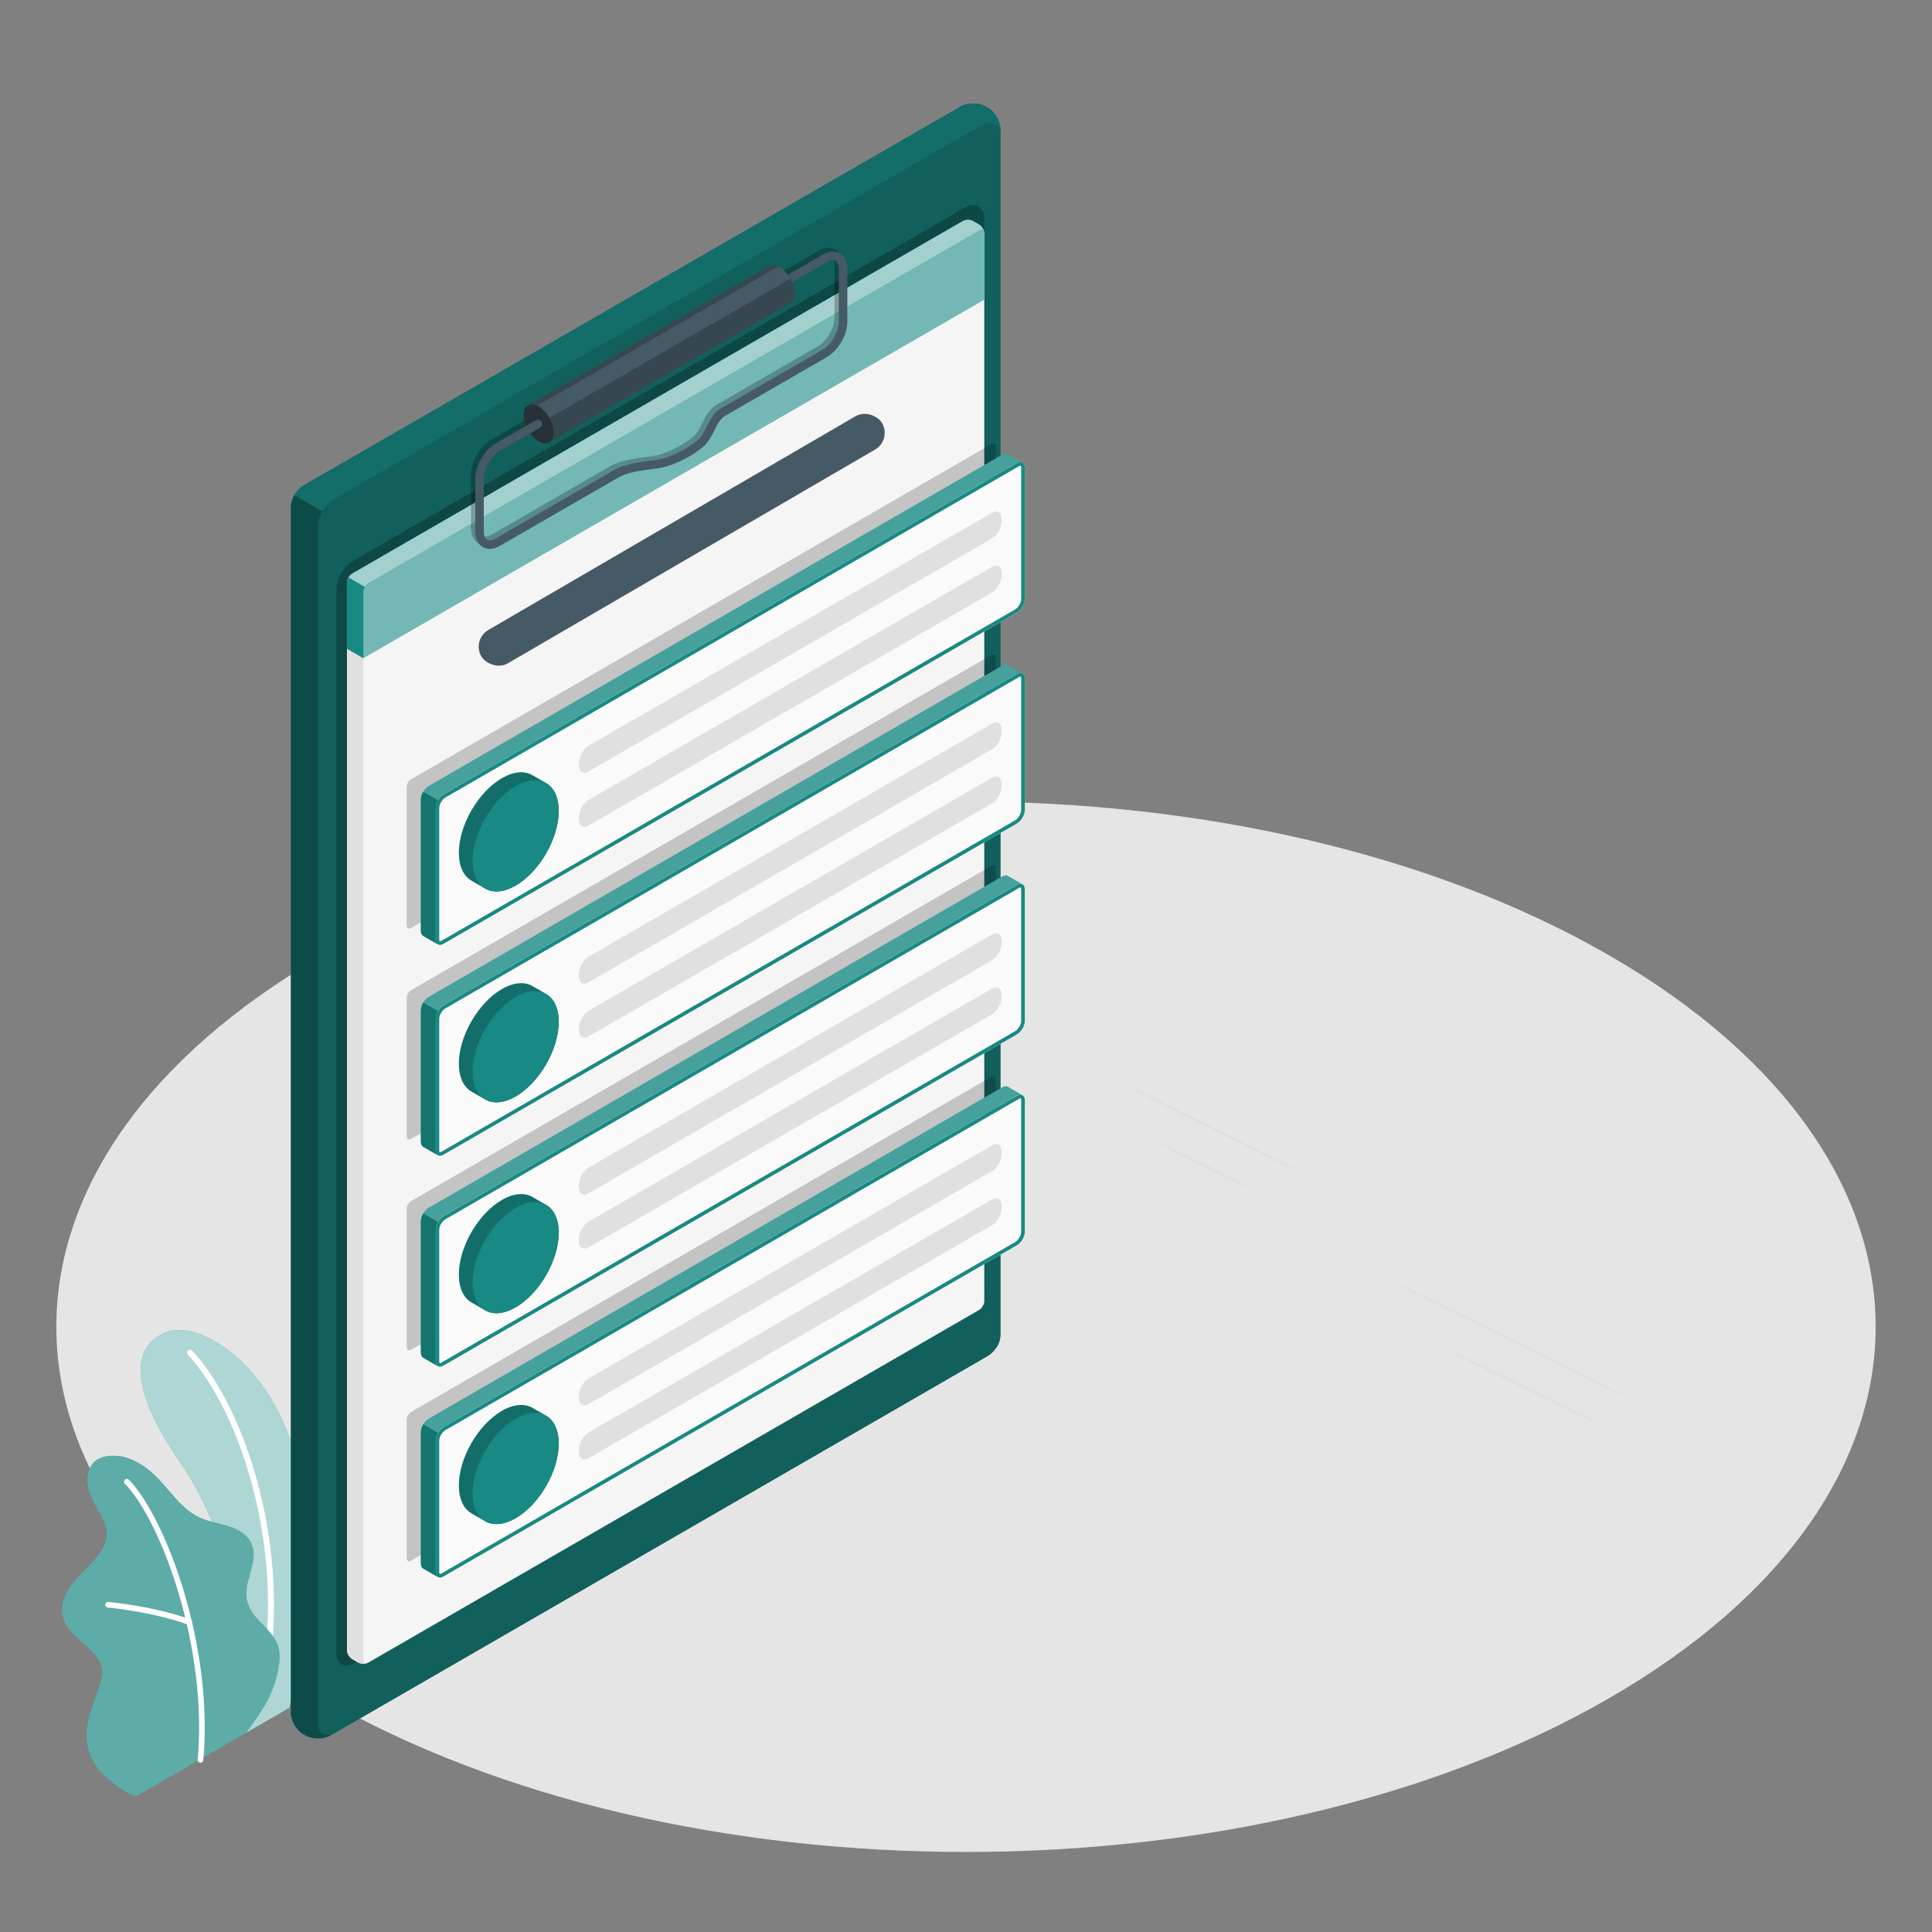 <svg width="275" height="275" viewBox="0 0 275 275" fill="none" xmlns="http://www.w3.org/2000/svg">
<rect x="0" y="0" width="275" height="275" fill="#808080" stroke="none"/>
<path d="M45.941 135.992C-4.623 165.186 -4.622 212.518 45.944 241.712C96.511 270.906 178.494 270.906 229.058 241.712C279.623 212.519 279.622 165.186 229.055 135.992C178.489 106.798 96.506 106.798 45.941 135.992Z" fill="#E5E5E5"/>
<path d="M35.071 246.624L41.202 243.082C41.202 243.082 44.851 227.92 43.397 214.277C41.353 195.096 28.726 187.878 23.925 189.533C19.124 191.187 17.734 196.768 25.678 208.192C30.365 214.933 36.123 228.972 35.071 246.624Z" fill="#188983"/>
<g opacity="0.65">
<path d="M35.071 246.624L41.202 243.082C41.202 243.082 44.851 227.92 43.397 214.277C41.353 195.096 28.726 187.878 23.925 189.533C19.124 191.187 17.734 196.768 25.678 208.192C30.365 214.933 36.123 228.972 35.071 246.624Z" fill="white"/>
</g>
<path d="M37.612 239.176C37.592 239.174 37.573 239.172 37.553 239.168C37.322 239.124 37.171 238.902 37.215 238.672C40.575 220.98 34.395 201.1 26.741 192.827C26.582 192.655 26.592 192.385 26.765 192.226C26.938 192.069 27.207 192.077 27.366 192.25C35.159 200.673 41.46 220.878 38.05 238.83C38.01 239.041 37.82 239.186 37.612 239.176Z" fill="white"/>
<path d="M19.641 255.533C18.726 255.999 16.29 253.914 15.611 253.407C14.449 252.539 13.531 251.347 12.95 250.022C12.272 248.479 12.164 246.858 12.483 245.205C12.649 244.348 12.933 243.519 13.216 242.693C13.495 241.882 13.772 241.072 14.05 240.261C14.325 239.461 14.602 238.634 14.537 237.79C14.406 236.092 12.968 234.834 11.658 233.745C10.208 232.542 8.715 230.974 8.826 228.943C8.912 227.375 9.797 225.961 10.831 224.779C11.864 223.597 13.072 222.569 14.016 221.314C14.695 220.411 15.244 219.337 15.198 218.208C15.169 217.507 14.913 216.834 14.61 216.201C13.959 214.842 13.074 213.583 12.651 212.136C12.227 210.69 12.387 208.926 13.548 207.965C14.501 207.176 15.86 207.128 17.088 207.272C18.224 207.405 19.312 207.975 20.282 208.58C23.417 210.536 25.065 214.45 28.418 216.002C29.712 216.601 31.152 216.791 32.51 217.224C33.868 217.657 35.236 218.43 35.809 219.736C36.939 222.309 34.451 225.284 35.2 227.992C35.863 230.389 38.108 231.407 39.288 233.597C39.804 234.554 39.879 235.635 39.734 236.713C39.488 238.538 39.152 239.869 38.17 241.863C37.358 243.51 35.073 246.624 35.073 246.624C35.073 246.624 19.782 255.461 19.641 255.533Z" fill="#188983"/>
<g opacity="0.3">
<path d="M19.641 255.533C18.726 255.999 16.29 253.914 15.611 253.407C14.449 252.539 13.531 251.347 12.95 250.022C12.272 248.479 12.164 246.858 12.483 245.205C12.649 244.348 12.933 243.519 13.216 242.693C13.495 241.882 13.772 241.072 14.05 240.261C14.325 239.461 14.602 238.634 14.537 237.79C14.406 236.092 12.968 234.834 11.658 233.745C10.208 232.542 8.715 230.974 8.826 228.943C8.912 227.375 9.797 225.961 10.831 224.779C11.864 223.597 13.072 222.569 14.016 221.314C14.695 220.411 15.244 219.337 15.198 218.208C15.169 217.507 14.913 216.834 14.61 216.201C13.959 214.842 13.074 213.583 12.651 212.136C12.227 210.69 12.387 208.926 13.548 207.965C14.501 207.176 15.86 207.128 17.088 207.272C18.224 207.405 19.312 207.975 20.282 208.58C23.417 210.536 25.065 214.45 28.418 216.002C29.712 216.601 31.152 216.791 32.51 217.224C33.868 217.657 35.236 218.43 35.809 219.736C36.939 222.309 34.451 225.284 35.2 227.992C35.863 230.389 38.108 231.407 39.288 233.597C39.804 234.554 39.879 235.635 39.734 236.713C39.488 238.538 39.152 239.869 38.17 241.863C37.358 243.51 35.073 246.624 35.073 246.624C35.073 246.624 19.782 255.461 19.641 255.533Z" fill="white"/>
</g>
<path d="M28.515 250.908C28.51 250.907 28.505 250.907 28.505 250.907C28.277 250.887 28.115 250.69 28.135 250.47C29.603 234.557 22.977 216.573 17.772 211.183C17.618 211.024 17.622 210.769 17.782 210.614C17.942 210.46 18.196 210.465 18.35 210.624C23.661 216.123 30.424 234.406 28.937 250.543C28.916 250.759 28.729 250.918 28.515 250.908Z" fill="white"/>
<path d="M26.935 231.287C26.896 231.285 26.856 231.278 26.817 231.263C21.774 229.421 15.403 228.819 15.339 228.814C15.118 228.793 14.956 228.597 14.975 228.376C14.996 228.155 15.173 227.989 15.413 228.012C15.478 228.019 21.95 228.628 27.093 230.507C27.302 230.583 27.41 230.814 27.333 231.023C27.271 231.193 27.107 231.295 26.935 231.287Z" fill="white"/>
<path d="M136.77 15.154L43.149 69.141C42.182 69.698 41.398 71.056 41.398 72.172V243.812C41.398 244.929 42.184 246.283 43.153 246.838L43.508 247.041C44.478 247.595 46.047 247.592 47.014 247.034L140.636 192.976C141.603 192.418 142.387 191.06 142.387 189.944V18.376C142.387 17.26 141.602 15.905 140.632 15.351L140.277 15.148C139.307 14.593 137.737 14.595 136.77 15.154Z" fill="#188983"/>
<path opacity="0.45" d="M136.77 15.154L43.149 69.141C42.182 69.698 41.398 71.056 41.398 72.172V243.812C41.398 244.929 42.184 246.283 43.153 246.838L43.508 247.041C44.478 247.595 46.047 247.592 47.014 247.034L140.636 192.976C141.603 192.418 142.387 191.06 142.387 189.944V18.376C142.387 17.26 141.602 15.905 140.632 15.351L140.277 15.148C139.307 14.593 137.737 14.595 136.77 15.154Z" fill="black"/>
<path d="M142.386 190.069C142.386 191.608 141.305 192.589 139.967 193.359L47.683 246.637C46.351 247.407 45.263 246.785 45.263 245.239V75.143C45.263 73.421 46.181 71.831 47.672 70.969L139.965 17.669C141.041 17.047 142.387 17.824 142.387 19.067V190.069H142.386Z" fill="#188983"/>
<path opacity="0.3" d="M142.387 190.069C142.387 191.608 141.306 192.589 139.967 193.359L47.683 246.637C46.351 247.407 45.263 246.785 45.263 245.239V75.143C45.263 73.421 46.182 71.831 47.672 70.969L139.965 17.669C141.041 17.047 142.387 17.824 142.387 19.067V190.069H142.387Z" fill="black"/>
<path d="M142.388 18.378V19.065C142.388 17.825 141.04 17.05 139.962 17.67L47.672 70.973C46.924 71.397 46.324 72.01 45.913 72.731C45.9 72.752 45.893 72.765 45.886 72.785L41.892 70.479C42.216 69.919 42.654 69.427 43.152 69.144L136.771 15.155C137.741 14.595 139.311 14.595 140.275 15.148L140.629 15.353C141.6 15.904 142.388 17.259 142.388 18.378Z" fill="#188983"/>
<path opacity="0.2" d="M142.388 18.378V19.065C142.388 17.825 141.04 17.05 139.962 17.67L47.672 70.973C46.924 71.397 46.324 72.01 45.913 72.731C45.9 72.752 45.893 72.765 45.886 72.785L41.892 70.479C42.216 69.919 42.654 69.427 43.152 69.144L136.771 15.155C137.741 14.595 139.311 14.595 140.275 15.148L140.629 15.353C141.6 15.904 142.388 17.259 142.388 18.378Z" fill="black"/>
<path opacity="0.25" d="M140.103 182.979C140.103 184.565 138.99 185.575 137.61 186.368L50.389 236.725C49.017 237.518 47.896 236.878 47.896 235.285V84.07C47.896 82.297 48.842 80.659 50.377 79.772L137.608 29.391C138.717 28.751 140.103 29.551 140.103 30.831V32.683V182.979Z" fill="black"/>
<path d="M50.13 81.658L137.034 31.484C137.445 31.247 138.111 31.247 138.522 31.484L139.36 31.968C139.771 32.206 140.104 32.782 140.104 33.257V185.175C140.104 185.649 139.771 186.226 139.36 186.463L52.458 236.637C52.047 236.874 51.381 236.874 50.97 236.637L50.13 236.152C49.719 235.914 49.386 235.338 49.386 234.863V82.946C49.386 82.472 49.719 81.895 50.13 81.658Z" fill="#F5F5F5"/>
<path d="M52.28 236.717C52.194 236.751 52.102 236.774 52.005 236.791C51.959 236.797 51.908 236.803 51.862 236.808C51.713 236.82 51.558 236.814 51.41 236.791C51.312 236.774 51.221 236.751 51.135 236.717C51.078 236.694 51.02 236.665 50.969 236.637L50.133 236.156C49.72 235.915 49.388 235.343 49.388 234.868V82.951C49.388 82.711 49.468 82.447 49.606 82.218L51.931 83.558C51.799 83.792 51.714 84.056 51.714 84.291V236.207C51.714 236.614 51.954 236.814 52.28 236.717Z" fill="#E0E0E0"/>
<path d="M139.362 31.968L138.524 31.483C138.113 31.246 137.447 31.246 137.036 31.483L50.132 81.657C49.721 81.894 49.388 82.471 49.388 82.946V92.327L51.715 93.679L140.105 42.647V33.256C140.106 32.782 139.772 32.205 139.362 31.968Z" fill="#188983"/>
<path opacity="0.4" d="M139.362 31.968L138.524 31.483C138.113 31.246 137.447 31.246 137.036 31.483L50.132 81.657C49.721 81.894 49.388 82.471 49.388 82.946V92.327L51.715 93.679L140.105 42.647V33.256C140.106 32.782 139.772 32.205 139.362 31.968Z" fill="white"/>
<path d="M140.078 33.031C139.986 32.727 139.7 32.63 139.362 32.825L52.458 83C52.252 83.12 52.063 83.32 51.931 83.555L49.606 82.215C49.738 81.98 49.927 81.774 50.133 81.66L137.037 31.485C137.444 31.245 138.114 31.245 138.521 31.485L139.363 31.966C139.711 32.172 140.003 32.613 140.078 33.031Z" fill="#188983"/>
<path opacity="0.6" d="M140.078 33.031C139.986 32.727 139.7 32.63 139.362 32.825L52.458 83C52.252 83.12 52.063 83.32 51.931 83.555L49.606 82.215C49.738 81.98 49.927 81.774 50.133 81.66L137.037 31.485C137.444 31.245 138.114 31.245 138.521 31.485L139.363 31.966C139.711 32.172 140.003 32.613 140.078 33.031Z" fill="white"/>
<path d="M49.389 82.949V92.338L51.714 93.68V84.289C51.714 84.054 51.8 83.79 51.932 83.556L49.607 82.216C49.47 82.445 49.389 82.708 49.389 82.949Z" fill="#188983"/>
<g opacity="0.25">
<path d="M119.999 37.766V45.237C119.999 47.13 118.707 49.362 117.069 50.308L102.608 58.655C101.893 59.067 101.486 59.892 101.056 60.76C100.74 61.397 100.413 62.051 99.94 62.586C98.817 63.859 96.367 65.188 94.638 65.74C94.055 65.928 93.473 66.062 92.903 66.14C92.685 66.177 92.442 66.207 92.194 66.238C90.616 66.45 88.651 66.717 87.499 67.384L70.575 77.151C70.065 77.448 69.561 77.593 69.101 77.593C68.743 77.593 68.409 77.509 68.112 77.339C67.42 76.938 67.038 76.144 67.038 75.112V67.642C67.038 65.749 68.324 63.517 69.968 62.571L75.652 59.289C75.676 59.277 75.7 59.265 75.73 59.259C76.003 59.137 76.325 59.246 76.483 59.513C76.635 59.774 76.562 60.114 76.325 60.284C76.307 60.308 76.283 60.326 76.259 60.338L70.575 63.62C69.32 64.348 68.252 66.192 68.252 67.642V75.112C68.252 75.689 68.422 76.113 68.719 76.283C69.016 76.459 69.471 76.387 69.969 76.101L86.893 66.329C88.251 65.546 90.35 65.261 92.03 65.037C92.279 65.007 92.516 64.97 92.734 64.94C93.231 64.867 93.753 64.751 94.274 64.582C95.809 64.096 98.09 62.853 99.03 61.785C99.4 61.373 99.673 60.809 99.97 60.221C100.461 59.226 100.971 58.2 102.002 57.606L116.464 49.259C117.72 48.531 118.787 46.687 118.787 45.237V37.766C118.787 37.196 118.617 36.765 118.32 36.595C118.023 36.419 117.562 36.492 117.071 36.777L112.145 39.623C111.981 39.252 111.769 38.895 111.526 38.579L116.464 35.728C117.355 35.207 118.235 35.145 118.927 35.54C119.617 35.94 119.999 36.735 119.999 37.766Z" fill="black"/>
</g>
<path d="M109.451 37.904L109.452 37.905C109.841 37.676 110.381 37.706 110.978 38.051C112.165 38.736 113.127 40.403 113.127 41.774C113.127 42.464 112.883 42.946 112.49 43.169L112.491 43.17L78.181 62.982L75.142 57.716L109.451 37.904Z" fill="#37474F"/>
<path d="M76.67 60.36L112.506 39.667C112.116 38.989 111.577 38.395 110.98 38.05C110.909 38.009 110.841 37.987 110.772 37.955L75.495 58.325L76.67 60.36Z" fill="#455A64"/>
<path d="M76.669 57.863C75.482 57.178 74.52 57.733 74.52 59.104C74.52 60.474 75.482 62.141 76.669 62.827C77.856 63.512 78.819 62.956 78.819 61.586C78.819 60.215 77.856 58.548 76.669 57.863Z" fill="#263238"/>
<path d="M120.611 38.298V45.768C120.611 47.661 119.319 49.893 117.681 50.839L103.22 59.186C102.504 59.599 102.098 60.424 101.667 61.291C101.351 61.928 101.024 62.583 100.551 63.117C99.429 64.391 96.978 65.719 95.249 66.271C94.667 66.459 94.084 66.593 93.514 66.672C93.296 66.708 93.053 66.738 92.805 66.769C91.228 66.981 89.262 67.248 88.11 67.915L71.186 77.682C70.677 77.979 70.173 78.124 69.712 78.124C69.354 78.124 69.021 78.04 68.723 77.87C68.032 77.469 67.65 76.674 67.65 75.643V68.173C67.65 66.28 68.936 64.048 70.579 63.102L76.263 59.82C76.287 59.808 76.311 59.796 76.342 59.789C76.615 59.668 76.936 59.777 77.094 60.044C77.245 60.305 77.173 60.645 76.936 60.815C76.918 60.839 76.893 60.857 76.869 60.869L71.186 64.151C69.93 64.879 68.862 66.723 68.862 68.173V75.643C68.862 76.22 69.032 76.644 69.329 76.814C69.626 76.99 70.082 76.918 70.579 76.632L87.503 66.86C88.861 66.077 90.96 65.792 92.641 65.568C92.89 65.538 93.126 65.501 93.344 65.471C93.842 65.398 94.364 65.282 94.885 65.112C96.419 64.627 98.7 63.384 99.641 62.316C100.011 61.904 100.284 61.339 100.581 60.752C101.072 59.757 101.582 58.731 102.613 58.137L117.074 49.79C118.33 49.062 119.397 47.218 119.397 45.768V38.298C119.397 37.727 119.227 37.297 118.93 37.127C118.633 36.951 118.172 37.024 117.681 37.309L112.755 40.154C112.591 39.784 112.379 39.426 112.136 39.111L117.074 36.259C117.966 35.737 118.846 35.677 119.537 36.071C120.228 36.472 120.611 37.267 120.611 38.298Z" fill="#455A64"/>
<g opacity="0.2">
<path d="M58.519 110.921L141.116 63.213C141.464 63.012 141.746 63.175 141.746 63.578V83.288C141.746 83.69 141.464 84.18 141.116 84.38L58.519 132.088C58.171 132.289 57.889 132.126 57.889 131.724V112.014C57.888 111.611 58.171 111.122 58.519 110.921Z" fill="black"/>
</g>
<path d="M145.5 65.823C145.304 65.736 145.041 65.761 144.758 65.926L63.12 113.081C62.507 113.436 62.008 114.301 62.008 115.011V133.699C62.008 134.038 62.121 134.286 62.312 134.409C62.121 134.285 60.438 133.333 60.233 133.21C60.037 133.092 59.914 132.845 59.914 132.495V113.806C59.914 113.096 60.413 112.231 61.03 111.876L142.664 64.716C142.978 64.537 143.261 64.526 143.461 64.644C143.642 64.752 145.103 65.581 145.5 65.823Z" fill="#188983"/>
<g opacity="0.2">
<path d="M145.5 65.823C145.103 65.581 143.642 64.753 143.461 64.644C143.261 64.526 142.977 64.536 142.664 64.716L61.03 111.876C60.722 112.053 60.443 112.358 60.241 112.706L62.334 113.914C62.535 113.564 62.813 113.258 63.12 113.081L144.758 65.926C145.041 65.761 145.304 65.736 145.5 65.823Z" fill="white"/>
</g>
<path d="M63.12 113.081L144.756 65.926C145.371 65.57 145.87 65.859 145.87 66.569V85.259C145.87 85.969 145.371 86.833 144.756 87.189L63.12 134.344C62.504 134.699 62.005 134.411 62.005 133.7V115.011C62.005 114.3 62.504 113.436 63.12 113.081Z" fill="#FAFAFA"/>
<path d="M62.333 113.914L60.241 112.706C60.038 113.056 59.913 113.451 59.913 113.806V132.495C59.913 132.845 60.036 133.092 60.232 133.211C60.437 133.334 62.12 134.286 62.311 134.41C62.12 134.286 62.007 134.039 62.007 133.7V115.011C62.008 114.656 62.132 114.263 62.333 113.914Z" fill="#188983"/>
<path opacity="0.15" d="M62.333 113.914L60.241 112.706C60.038 113.056 59.913 113.451 59.913 113.806V132.495C59.913 132.845 60.036 133.092 60.232 133.211C60.437 133.334 62.12 134.286 62.311 134.41C62.12 134.286 62.007 134.039 62.007 133.7V115.011C62.008 114.656 62.132 114.263 62.333 113.914Z" fill="black"/>
<path d="M145.255 66.288C145.354 66.288 145.356 66.54 145.356 66.569V85.259C145.356 85.786 144.956 86.479 144.499 86.743L62.863 133.899C62.733 133.973 62.652 133.982 62.623 133.982C62.524 133.982 62.521 133.73 62.521 133.701V115.012C62.521 114.485 62.921 113.791 63.378 113.527L145.014 66.372C145.144 66.296 145.225 66.288 145.255 66.288ZM145.255 65.773C145.105 65.773 144.936 65.822 144.757 65.926L63.12 113.081C62.505 113.436 62.006 114.3 62.006 115.011V133.7C62.006 134.204 62.257 134.495 62.623 134.495C62.772 134.495 62.942 134.446 63.12 134.343L144.757 87.188C145.372 86.832 145.871 85.968 145.871 85.258V66.568C145.871 66.065 145.62 65.773 145.255 65.773Z" fill="#188983"/>
<path d="M77.732 111.466C78.841 112.106 79.527 113.479 79.527 115.434C79.527 119.343 76.783 124.096 73.398 126.05C71.706 127.028 70.173 127.12 69.064 126.48C68.39 126.091 67.783 125.741 67.11 125.352C66.001 124.712 65.315 123.338 65.315 121.383C65.315 117.475 68.059 112.722 71.444 110.767C73.137 109.789 74.669 109.697 75.778 110.338C76.452 110.727 77.059 111.077 77.732 111.466Z" fill="#188983"/>
<path opacity="0.2" d="M77.732 111.466C78.841 112.106 79.527 113.479 79.527 115.434C79.527 119.343 76.783 124.096 73.398 126.05C71.706 127.028 70.173 127.12 69.064 126.48C68.39 126.091 67.783 125.741 67.11 125.352C66.001 124.712 65.315 123.338 65.315 121.383C65.315 117.475 68.059 112.722 71.444 110.767C73.137 109.789 74.669 109.697 75.778 110.338C76.452 110.727 77.059 111.077 77.732 111.466Z" fill="black"/>
<path d="M73.398 126.051C71.706 127.028 70.173 127.12 69.064 126.48C67.954 125.84 67.269 124.466 67.269 122.511C67.269 118.603 70.013 113.85 73.398 111.895C75.09 110.917 76.623 110.825 77.732 111.465C78.841 112.105 79.527 113.479 79.527 115.434C79.527 119.343 76.783 124.096 73.398 126.051Z" fill="#188983"/>
<path d="M83.747 109.827L141.231 76.626C141.989 76.189 142.603 75.015 142.603 74.005C142.603 72.995 141.989 72.531 141.231 72.969L83.747 106.17C82.99 106.607 82.375 107.781 82.375 108.791C82.375 109.8 82.99 110.265 83.747 109.827ZM141.231 80.668L83.747 113.869C82.99 114.306 82.375 115.48 82.375 116.49C82.375 117.499 82.99 117.964 83.747 117.526L141.231 84.325C141.989 83.888 142.603 82.714 142.603 81.704C142.603 80.694 141.989 80.23 141.231 80.668Z" fill="#E0E0E0"/>
<g opacity="0.2">
<path d="M58.519 140.938L141.116 93.231C141.464 93.029 141.746 93.193 141.746 93.595V113.305C141.746 113.708 141.464 114.197 141.116 114.398L58.519 162.106C58.171 162.307 57.889 162.144 57.889 161.741V142.031C57.888 141.629 58.171 141.14 58.519 140.938Z" fill="black"/>
</g>
<path d="M145.5 95.84C145.304 95.752 145.041 95.778 144.758 95.942L63.12 143.097C62.507 143.453 62.008 144.317 62.008 145.027V163.716C62.008 164.056 62.121 164.302 62.312 164.426C62.121 164.302 60.438 163.35 60.233 163.227C60.037 163.108 59.914 162.861 59.914 162.511V143.823C59.914 143.113 60.413 142.248 61.03 141.893L142.664 94.733C142.978 94.553 143.261 94.543 143.461 94.661C143.642 94.769 145.103 95.598 145.5 95.84Z" fill="#188983"/>
<g opacity="0.2">
<path d="M145.5 95.84C145.103 95.598 143.642 94.769 143.461 94.661C143.261 94.543 142.977 94.553 142.664 94.733L61.03 141.893C60.722 142.07 60.443 142.374 60.241 142.723L62.334 143.931C62.535 143.581 62.813 143.275 63.12 143.097L144.758 95.943C145.041 95.778 145.304 95.752 145.5 95.84Z" fill="white"/>
</g>
<path d="M63.12 143.098L144.756 95.942C145.371 95.587 145.87 95.875 145.87 96.586V115.275C145.87 115.986 145.371 116.85 144.756 117.205L63.12 164.361C62.504 164.716 62.005 164.428 62.005 163.717V145.028C62.005 144.317 62.504 143.453 63.12 143.098Z" fill="#FAFAFA"/>
<path d="M62.333 143.93L60.241 142.723C60.038 143.072 59.913 143.467 59.913 143.823V162.511C59.913 162.861 60.036 163.108 60.232 163.227C60.437 163.35 62.12 164.302 62.311 164.426C62.12 164.302 62.007 164.055 62.007 163.716V145.027C62.008 144.673 62.132 144.28 62.333 143.93Z" fill="#188983"/>
<path opacity="0.15" d="M62.333 143.93L60.241 142.723C60.038 143.072 59.913 143.467 59.913 143.823V162.511C59.913 162.861 60.036 163.108 60.232 163.227C60.437 163.35 62.12 164.302 62.311 164.426C62.12 164.302 62.007 164.055 62.007 163.716V145.027C62.008 144.673 62.132 144.28 62.333 143.93Z" fill="black"/>
<path d="M145.255 96.305C145.354 96.305 145.356 96.557 145.356 96.586V115.276C145.356 115.803 144.956 116.496 144.499 116.76L62.863 163.916C62.733 163.991 62.652 163.999 62.623 163.999C62.524 163.999 62.521 163.747 62.521 163.718V145.028C62.521 144.501 62.921 143.808 63.378 143.544L145.014 96.388C145.144 96.314 145.225 96.305 145.255 96.305ZM145.255 95.791C145.105 95.791 144.936 95.84 144.757 95.943L63.12 143.099C62.505 143.454 62.006 144.318 62.006 145.029V163.718C62.006 164.222 62.257 164.514 62.623 164.514C62.772 164.514 62.942 164.465 63.12 164.361L144.757 117.206C145.372 116.851 145.871 115.986 145.871 115.276V96.586C145.871 96.082 145.62 95.791 145.255 95.791Z" fill="#188983"/>
<path d="M77.732 141.483C78.841 142.124 79.527 143.497 79.527 145.452C79.527 149.361 76.783 154.114 73.398 156.068C71.706 157.045 70.173 157.138 69.064 156.497C68.39 156.108 67.783 155.758 67.11 155.369C66.001 154.729 65.315 153.355 65.315 151.401C65.315 147.492 68.059 142.739 71.444 140.784C73.137 139.807 74.669 139.715 75.778 140.355C76.452 140.744 77.059 141.095 77.732 141.483Z" fill="#188983"/>
<path opacity="0.2" d="M77.732 141.483C78.841 142.124 79.527 143.497 79.527 145.452C79.527 149.361 76.783 154.114 73.398 156.068C71.706 157.045 70.173 157.138 69.064 156.497C68.39 156.108 67.783 155.758 67.11 155.369C66.001 154.729 65.315 153.355 65.315 151.401C65.315 147.492 68.059 142.739 71.444 140.784C73.137 139.807 74.669 139.715 75.778 140.355C76.452 140.744 77.059 141.095 77.732 141.483Z" fill="black"/>
<path d="M73.398 156.068C71.706 157.046 70.173 157.138 69.064 156.497C67.954 155.857 67.269 154.484 67.269 152.529C67.269 148.62 70.013 143.867 73.398 141.912C75.09 140.935 76.623 140.843 77.732 141.483C78.841 142.124 79.527 143.497 79.527 145.452C79.527 149.36 76.783 154.114 73.398 156.068Z" fill="#188983"/>
<path d="M83.747 139.845L141.231 106.644C141.989 106.206 142.603 105.033 142.603 104.023C142.603 103.013 141.989 102.548 141.231 102.986L83.747 136.187C82.99 136.625 82.375 137.798 82.375 138.808C82.375 139.818 82.99 140.282 83.747 139.845ZM141.231 110.685L83.747 143.886C82.99 144.323 82.375 145.497 82.375 146.507C82.375 147.516 82.99 147.981 83.747 147.543L141.231 114.342C141.989 113.905 142.603 112.731 142.603 111.721C142.603 110.711 141.989 110.247 141.231 110.685Z" fill="#E0E0E0"/>
<g opacity="0.2">
<path d="M58.519 170.955L141.116 123.247C141.464 123.046 141.746 123.209 141.746 123.612V143.322C141.746 143.724 141.464 144.214 141.116 144.415L58.519 192.123C58.171 192.324 57.889 192.161 57.889 191.758V172.048C57.888 171.646 58.171 171.156 58.519 170.955Z" fill="black"/>
</g>
<path d="M145.5 125.856C145.304 125.769 145.041 125.795 144.758 125.959L63.12 173.114C62.507 173.469 62.008 174.334 62.008 175.044V193.732C62.008 194.072 62.121 194.319 62.312 194.442C62.121 194.319 60.438 193.366 60.233 193.243C60.037 193.125 59.914 192.878 59.914 192.528V173.839C59.914 173.129 60.413 172.265 61.03 171.909L142.664 124.75C142.978 124.57 143.261 124.559 143.461 124.678C143.642 124.786 145.103 125.615 145.5 125.856Z" fill="#188983"/>
<g opacity="0.2">
<path d="M145.5 125.856C145.103 125.614 143.642 124.786 143.461 124.678C143.261 124.559 142.977 124.569 142.664 124.75L61.03 171.909C60.722 172.087 60.443 172.391 60.241 172.739L62.334 173.947C62.535 173.597 62.813 173.292 63.12 173.114L144.758 125.959C145.041 125.795 145.304 125.769 145.5 125.856Z" fill="white"/>
</g>
<path d="M63.12 173.115L144.756 125.96C145.371 125.604 145.87 125.893 145.87 126.603V145.293C145.87 146.003 145.371 146.867 144.756 147.223L63.12 194.378C62.504 194.733 62.005 194.445 62.005 193.735V175.045C62.005 174.334 62.504 173.47 63.12 173.115Z" fill="#FAFAFA"/>
<path d="M62.333 173.948L60.241 172.74C60.038 173.09 59.913 173.484 59.913 173.84V192.529C59.913 192.878 60.036 193.125 60.232 193.244C60.437 193.368 62.12 194.32 62.311 194.443C62.12 194.319 62.007 194.073 62.007 193.733V175.045C62.008 174.69 62.132 174.297 62.333 173.948Z" fill="#188983"/>
<path opacity="0.15" d="M62.333 173.948L60.241 172.74C60.038 173.09 59.913 173.484 59.913 173.84V192.529C59.913 192.878 60.036 193.125 60.232 193.244C60.437 193.368 62.12 194.32 62.311 194.443C62.12 194.319 62.007 194.073 62.007 193.733V175.045C62.008 174.69 62.132 174.297 62.333 173.948Z" fill="black"/>
<path d="M145.255 126.322C145.354 126.322 145.356 126.574 145.356 126.603V145.293C145.356 145.82 144.956 146.513 144.499 146.777L62.863 193.933C62.733 194.008 62.652 194.016 62.623 194.016C62.524 194.016 62.521 193.764 62.521 193.735V175.045C62.521 174.518 62.921 173.825 63.378 173.561L145.014 126.405C145.144 126.331 145.225 126.322 145.255 126.322ZM145.255 125.808C145.105 125.808 144.936 125.857 144.757 125.96L63.12 173.115C62.505 173.471 62.006 174.335 62.006 175.045V193.735C62.006 194.239 62.257 194.53 62.623 194.53C62.772 194.53 62.942 194.481 63.12 194.378L144.757 147.222C145.372 146.867 145.871 146.003 145.871 145.292V126.603C145.871 126.099 145.62 125.808 145.255 125.808Z" fill="#188983"/>
<path d="M77.732 171.5C78.841 172.141 79.527 173.514 79.527 175.469C79.527 179.378 76.783 184.131 73.398 186.085C71.706 187.063 70.173 187.155 69.064 186.515C68.39 186.126 67.783 185.776 67.11 185.387C66.001 184.747 65.315 183.373 65.315 181.419C65.315 177.51 68.059 172.757 71.444 170.802C73.137 169.825 74.669 169.732 75.778 170.373C76.452 170.761 77.059 171.112 77.732 171.5Z" fill="#188983"/>
<path opacity="0.2" d="M77.732 171.5C78.841 172.141 79.527 173.514 79.527 175.469C79.527 179.378 76.783 184.131 73.398 186.085C71.706 187.063 70.173 187.155 69.064 186.515C68.39 186.126 67.783 185.776 67.11 185.387C66.001 184.747 65.315 183.373 65.315 181.419C65.315 177.51 68.059 172.757 71.444 170.802C73.137 169.825 74.669 169.732 75.778 170.373C76.452 170.761 77.059 171.112 77.732 171.5Z" fill="black"/>
<path d="M73.398 186.085C71.706 187.062 70.173 187.155 69.064 186.514C67.954 185.874 67.269 184.5 67.269 182.546C67.269 178.637 70.013 173.884 73.398 171.929C75.09 170.952 76.623 170.859 77.732 171.499C78.841 172.14 79.527 173.513 79.527 175.468C79.527 179.378 76.783 184.131 73.398 186.085Z" fill="#188983"/>
<path d="M83.747 169.861L141.231 136.66C141.989 136.223 142.603 135.049 142.603 134.039C142.603 133.029 141.989 132.565 141.231 133.002L83.747 166.204C82.99 166.641 82.375 167.815 82.375 168.824C82.375 169.834 82.99 170.298 83.747 169.861ZM141.231 140.701L83.747 173.903C82.99 174.34 82.375 175.514 82.375 176.523C82.375 177.534 82.99 177.998 83.747 177.56L141.231 144.359C141.989 143.922 142.603 142.748 142.603 141.738C142.603 140.728 141.989 140.264 141.231 140.701Z" fill="#E0E0E0"/>
<g opacity="0.2">
<path d="M58.519 200.972L141.116 153.265C141.464 153.064 141.746 153.227 141.746 153.63V173.339C141.746 173.742 141.464 174.231 141.116 174.433L58.519 222.14C58.171 222.342 57.889 222.178 57.889 221.776V202.066C57.888 201.663 58.171 201.174 58.519 200.972Z" fill="black"/>
</g>
<path d="M145.5 155.874C145.304 155.786 145.041 155.812 144.758 155.977L63.12 203.131C62.507 203.487 62.008 204.351 62.008 205.061V223.75C62.008 224.09 62.121 224.337 62.312 224.46C62.121 224.336 60.438 223.384 60.233 223.261C60.037 223.143 59.914 222.896 59.914 222.545V203.857C59.914 203.147 60.413 202.282 61.03 201.927L142.664 154.767C142.978 154.587 143.261 154.577 143.461 154.695C143.642 154.803 145.103 155.632 145.5 155.874Z" fill="#188983"/>
<g opacity="0.2">
<path d="M145.5 155.874C145.103 155.632 143.642 154.804 143.461 154.695C143.261 154.577 142.977 154.587 142.664 154.767L61.03 201.927C60.722 202.104 60.443 202.408 60.241 202.757L62.334 203.965C62.535 203.615 62.813 203.309 63.12 203.132L144.758 155.977C145.041 155.812 145.304 155.786 145.5 155.874Z" fill="white"/>
</g>
<path d="M63.12 203.132L144.756 155.976C145.371 155.621 145.87 155.909 145.87 156.62V175.309C145.87 176.02 145.371 176.884 144.756 177.239L63.12 224.395C62.504 224.75 62.005 224.462 62.005 223.751V205.062C62.005 204.351 62.504 203.487 63.12 203.132Z" fill="#FAFAFA"/>
<path d="M62.333 203.965L60.241 202.757C60.038 203.107 59.913 203.501 59.913 203.857V222.545C59.913 222.895 60.036 223.142 60.232 223.261C60.437 223.385 62.12 224.337 62.311 224.46C62.12 224.336 62.007 224.089 62.007 223.75V205.061C62.008 204.707 62.132 204.313 62.333 203.965Z" fill="#188983"/>
<path opacity="0.15" d="M62.333 203.965L60.241 202.757C60.038 203.107 59.913 203.501 59.913 203.857V222.545C59.913 222.895 60.036 223.142 60.232 223.261C60.437 223.385 62.12 224.337 62.311 224.46C62.12 224.336 62.007 224.089 62.007 223.75V205.061C62.008 204.707 62.132 204.313 62.333 203.965Z" fill="black"/>
<path d="M145.255 156.339C145.354 156.339 145.356 156.591 145.356 156.62V175.31C145.356 175.837 144.956 176.53 144.499 176.794L62.863 223.949C62.733 224.025 62.652 224.032 62.623 224.032C62.524 224.032 62.521 223.781 62.521 223.751V205.062C62.521 204.536 62.921 203.842 63.378 203.578L145.014 156.423C145.144 156.347 145.225 156.339 145.255 156.339ZM145.255 155.824C145.105 155.824 144.936 155.873 144.757 155.977L63.12 203.132C62.505 203.487 62.006 204.351 62.006 205.062V223.751C62.006 224.255 62.257 224.546 62.623 224.546C62.772 224.546 62.942 224.497 63.12 224.394L144.757 177.238C145.372 176.883 145.871 176.019 145.871 175.309V156.619C145.871 156.116 145.62 155.824 145.255 155.824Z" fill="#188983"/>
<path d="M77.732 201.517C78.841 202.158 79.527 203.531 79.527 205.486C79.527 209.394 76.783 214.148 73.398 216.102C71.706 217.079 70.173 217.171 69.064 216.531C68.39 216.142 67.783 215.792 67.11 215.403C66.001 214.763 65.315 213.389 65.315 211.435C65.315 207.526 68.059 202.773 71.444 200.818C73.137 199.841 74.669 199.749 75.778 200.389C76.452 200.778 77.059 201.129 77.732 201.517Z" fill="#188983"/>
<path opacity="0.2" d="M77.732 201.517C78.841 202.158 79.527 203.531 79.527 205.486C79.527 209.394 76.783 214.148 73.398 216.102C71.706 217.079 70.173 217.171 69.064 216.531C68.39 216.142 67.783 215.792 67.11 215.403C66.001 214.763 65.315 213.389 65.315 211.435C65.315 207.526 68.059 202.773 71.444 200.818C73.137 199.841 74.669 199.749 75.778 200.389C76.452 200.778 77.059 201.129 77.732 201.517Z" fill="black"/>
<path d="M73.398 216.102C71.705 217.08 70.173 217.172 69.064 216.531C67.954 215.891 67.269 214.518 67.269 212.563C67.269 208.654 70.013 203.901 73.398 201.946C75.09 200.969 76.623 200.877 77.732 201.517C78.841 202.158 79.527 203.531 79.527 205.486C79.527 209.395 76.783 214.148 73.398 216.102Z" fill="#188983"/>
<path d="M83.747 199.879L141.231 166.678C141.989 166.241 142.603 165.067 142.603 164.057C142.603 163.047 141.989 162.583 141.231 163.02L83.747 196.222C82.99 196.659 82.375 197.833 82.375 198.842C82.375 199.852 82.99 200.316 83.747 199.879ZM141.231 170.719L83.747 203.92C82.99 204.357 82.375 205.531 82.375 206.541C82.375 207.551 82.99 208.015 83.747 207.577L141.231 174.376C141.989 173.939 142.603 172.765 142.603 171.755C142.603 170.746 141.989 170.281 141.231 170.719Z" fill="#E0E0E0"/>
<path d="M195.636 181.146L200.528 183.437L205.395 185.767L215.09 190.484L224.729 195.285L229.528 197.714L234.302 200.182L229.409 197.89L224.542 195.561L214.847 190.843L205.21 186.042L200.41 183.613L195.636 181.146Z" fill="#E0E0E0"/>
<path d="M203.516 190.851C204.614 191.337 205.695 191.847 206.785 192.344L210.029 193.875C212.189 194.9 214.327 195.957 216.477 196.996C218.607 198.064 220.748 199.116 222.869 200.199L226.045 201.83C227.095 202.387 228.152 202.931 229.195 203.499C228.097 203.013 227.016 202.503 225.925 202.006L222.681 200.475C220.522 199.45 218.383 198.394 216.234 197.354C214.104 196.285 211.962 195.234 209.842 194.15L206.666 192.519C205.617 191.962 204.559 191.418 203.516 190.851Z" fill="#E0E0E0"/>
<path d="M183.574 165.912L179.561 163.865C176.882 162.505 174.183 161.175 171.494 159.829C168.785 158.512 167.31 157.782 164.592 156.48L161.7 155.1V155.374L164.406 156.754C167.084 158.115 168.563 158.841 171.251 160.187C173.958 161.504 176.656 162.838 179.374 164.141L183.455 166.088C184.824 166.724 186.185 167.372 187.562 167.997C186.24 167.291 184.903 166.608 183.574 165.912Z" fill="#E0E0E0"/>
<path d="M163.063 161.724C163.783 162.027 164.488 162.354 165.2 162.668L167.312 163.65C168.719 164.304 170.108 164.987 171.496 165.671C172.878 166.362 174.26 167.055 175.623 167.775L177.667 168.856C178.339 169.23 179.02 169.591 179.685 169.976C178.964 169.672 178.26 169.346 177.547 169.032L175.435 168.05C174.027 167.395 172.639 166.713 171.251 166.029C169.869 165.336 168.487 164.644 167.125 163.924L165.081 162.843C164.409 162.469 163.728 162.108 163.063 161.724Z" fill="#E0E0E0"/>
<rect x="67.13" y="91.053" width="66" height="5.5" rx="2.75" transform="rotate(-30.202 67.13 91.053)" fill="#455A64"/>
</svg>
